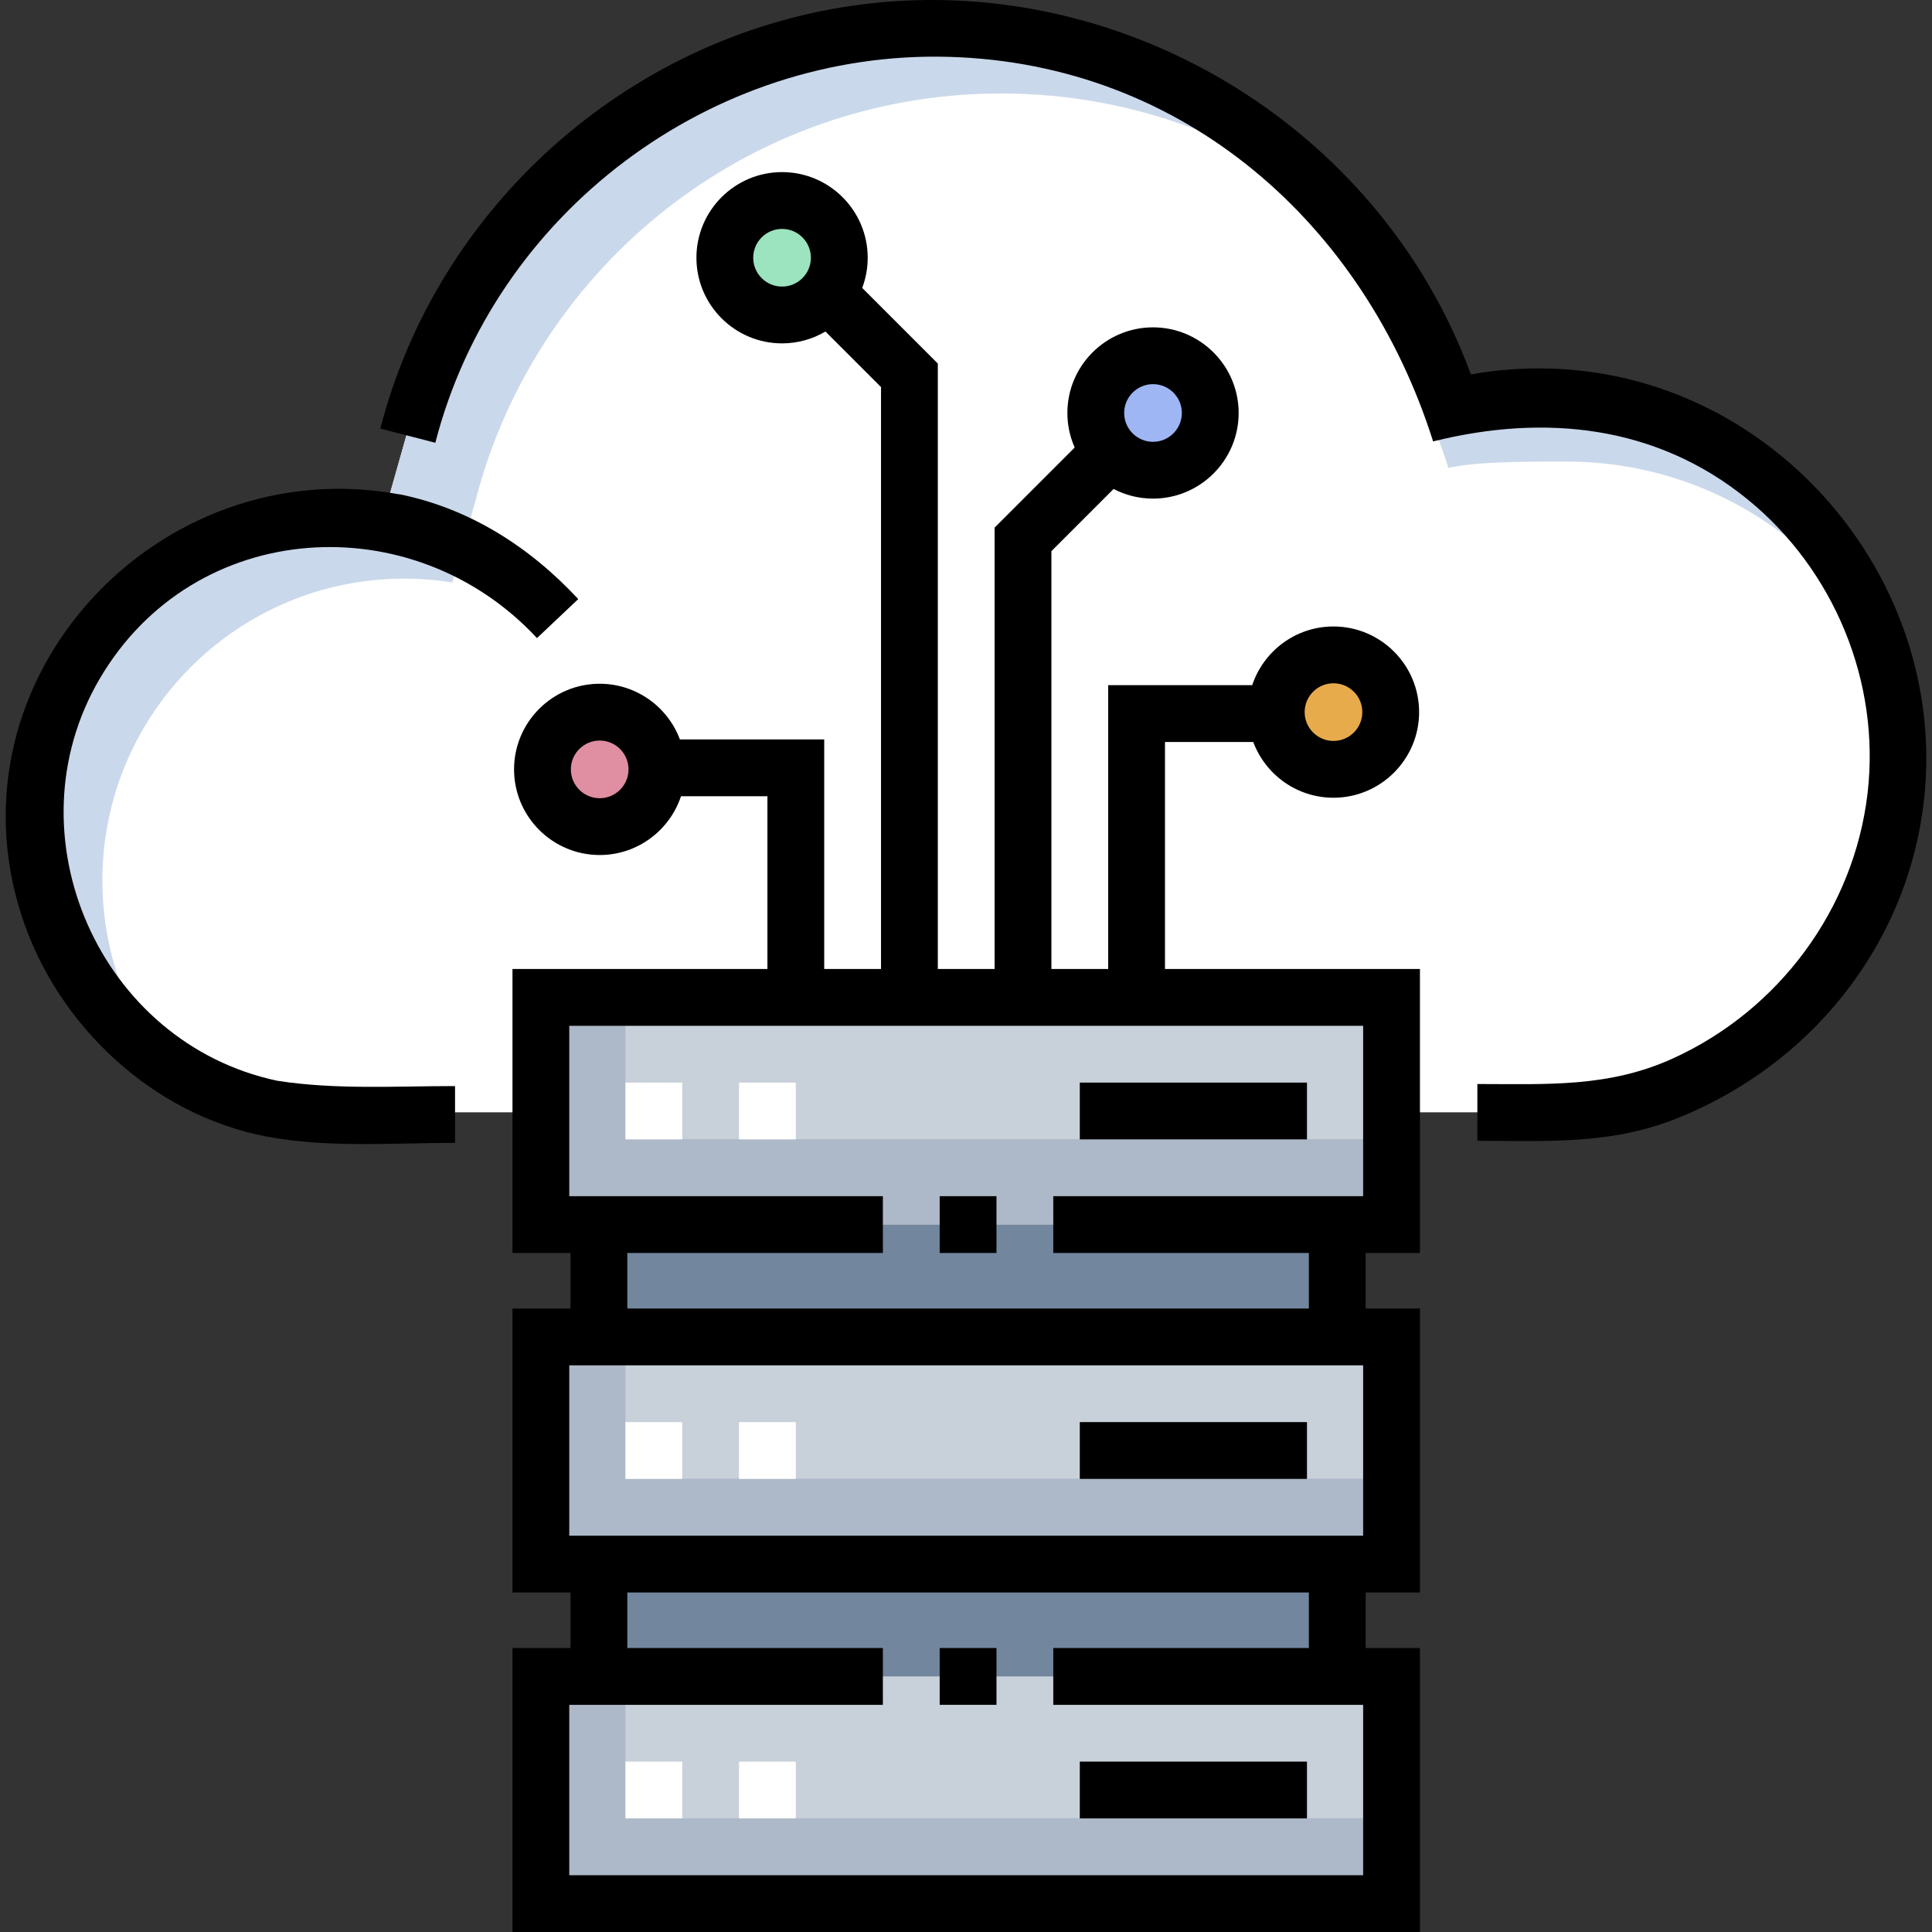<svg id="Capa_1" enable-background="new 0 0 510.25 510.25" height="512" viewBox="0 0 510.25 510.25" width="512" xmlns="http://www.w3.org/2000/svg"><rect x="0" y="0" width="510.25" height="510.25" fill="#333333" stroke="none"/><g><g><g><path d="m142.845 353.085h224.667v59.999h-224.667z" fill="#c8d1da"/></g><g><path d="m165.178 390.531v-37.446h-22.333v59.999h224.667v-22.553z" fill="#adb9c8"/></g><g><path d="m157.178 323.417h196.001v29.999h-196.001z" fill="#72869e"/></g><g><path d="m157.178 412.918h196.001v29.999h-196.001z" fill="#72869e"/></g><g><path d="m142.845 442.752h224.667v59.999h-224.667z" fill="#c8d1da"/></g><g><path d="m406.119 103.348c-7.909 0-15.59.975-22.934 2.802-18.362-57.986-72.601-100.016-136.662-100.016-66.774 0-122.875 45.664-138.796 107.467l-6.142 21.68c-4.129-.66-8.36-1.013-12.675-1.013-44.046 0-79.753 35.706-79.753 79.753 0 44.046 35.706 79.753 79.753 79.753h331.231c59.038-15.836 80.703-55.454 80.703-95.701 0-52.315-42.41-94.725-94.725-94.725z" fill="#fff"/></g><g><path d="m165.178 480.198v-37.446h-22.333v59.999h224.667v-22.553z" fill="#adb9c8"/></g><g><g><path d="m382.549 123.595c7.344-1.826 23.279-1.695 31.188-1.695 22.142 0 42.508 7.599 58.636 20.328-17.231-23.568-45.081-38.88-76.512-38.88-4.52 0-17.217-.778-21.567-.164 3.25 6.537 6.02 13.354 8.255 20.411z" fill="#cad8eb"/></g><g><path d="m27.033 232.573c0-44.046 35.706-79.753 79.753-79.753 4.315 0 8.546.354 12.675 1.013l6.142-21.68c15.922-61.803 72.022-107.467 138.796-107.467 35.901 0 68.715 13.203 93.861 35.014-26.269-32.661-66.559-53.566-111.737-53.566-66.774 0-122.875 45.664-138.796 107.467l-6.142 21.68c-4.129-.66-8.36-1.013-12.675-1.013-44.046 0-79.753 35.706-79.753 79.753 0 26.157 12.593 49.373 32.047 63.917-8.927-12.881-14.171-28.507-14.171-45.365z" fill="#cad8eb"/></g></g><g><path d="m165.178 375.584h15v15h-15z" fill="#fff"/></g><g><path d="m195.178 375.584h15v15h-15z" fill="#fff"/></g><g><path d="m165.178 465.251h15v15h-15z" fill="#fff"/></g><g><path d="m195.178 465.251h15v15h-15z" fill="#fff"/></g><g><path d="m142.845 263.419h224.667v59.999h-224.667z" fill="#c8d1da"/></g><g><path d="m165.178 300.865v-37.447h-22.333v59.999h224.667v-22.552z" fill="#adb9c8"/></g><g><path d="m165.178 285.918h15v15h-15z" fill="#fff"/></g><g><path d="m195.178 285.918h15v15h-15z" fill="#fff"/></g><g><circle cx="352.178" cy="188.07" fill="#e8ab4c" r="15.116"/></g><g><circle cx="304.516" cy="109.07" fill="#9eb6f4" r="15.116"/></g><g><circle cx="206.545" cy="68.071" fill="#9ce3bf" r="15.116"/></g><g><circle cx="158.381" cy="203.197" fill="#e08ea2" r="15.116"/></g></g><g><path d="m406.479 97.295c-6.048 0-12.082.533-18.016 1.588-24.246-66.178-93.588-107.43-163.313-97.381-59.67 8.599-109.656 53.277-124.703 111.688l14.525 3.742c15.668-60.816 72.938-103.704 135.671-101.917 62.03 1.766 109.635 44.052 127.849 101.563 29.372-7.303 58.861-4.35 82.987 15.257 22.908 18.616 35.185 48.288 31.754 77.652-3.583 30.666-23.489 57.401-51.535 70.106-16.987 7.696-33.334 6.702-51.52 6.702v15c18.289 0 34.896 1.076 52.277-5.76 32.264-12.691 56.808-40.285 64.089-74.43 13.377-62.734-35.887-123.81-100.065-123.81z"/><path d="m73.233 285.433c-46.849-9.912-71.13-64.846-46.91-106.156 25.001-42.642 82.841-45.928 115.494-10.752l10.9-10.305c-12.798-13.761-28.642-23.912-47.235-27.692l-.008.038c-63.546-11.73-120.174 48.542-99.721 111.408 9.369 28.798 34.547 52.446 64.586 58.178 16.14 3.08 33.489 1.683 49.84 1.683v-15c-15.546 0-31.536 1.006-46.946-1.402z"/><path d="m285.178 375.584h60v15h-60z"/><path d="m248.174 435.251h15.001v15h-15.001z"/><path d="m285.178 465.251h60v15h-60z"/><path d="m248.174 315.917h15.001v15h-15.001z"/><path d="m285.178 285.918h60v15h-60z"/><path d="m307.678 195.958h23.306c3.208 8.592 11.497 14.728 21.194 14.728 12.471 0 22.616-10.146 22.616-22.616s-10.146-22.616-22.616-22.616c-9.987 0-18.476 6.509-21.464 15.505h-38.036v74.96h-15v-110.359l16.425-16.424c3.119 1.625 6.659 2.55 10.413 2.55 12.471 0 22.616-10.146 22.616-22.616s-10.146-22.616-22.616-22.616-22.616 10.145-22.616 22.616c0 3.246.693 6.332 1.93 9.125l-21.151 21.152v116.571h-15v-159.904l-19.972-19.973c.938-2.48 1.455-5.166 1.455-7.971 0-12.471-10.146-22.616-22.616-22.616s-22.618 10.146-22.618 22.617 10.146 22.616 22.616 22.616c4.181 0 8.098-1.145 11.462-3.131l14.672 14.671v153.691h-15v-60.632h-38.113c-3.215-8.58-11.497-14.705-21.185-14.705-12.471 0-22.616 10.146-22.616 22.616s10.146 22.616 22.616 22.616c9.995 0 18.49-6.52 21.472-15.527h22.826v45.632h-67.333v74.999h15.332v14.668h-15.332v74.999h15.332v14.667h-15.332v74.999h239.666v-74.999h-14.332v-14.667h14.332v-74.999h-14.332v-14.668h14.332v-74.999h-67.333zm44.5-15.504c4.199 0 7.616 3.417 7.616 7.616s-3.417 7.616-7.616 7.616-7.616-3.417-7.616-7.616 3.417-7.616 7.616-7.616zm-47.662-79c4.199 0 7.616 3.417 7.616 7.616s-3.417 7.616-7.616 7.616-7.616-3.417-7.616-7.616 3.417-7.616 7.616-7.616zm-105.588-33.383c0-4.199 3.417-7.616 7.616-7.616s7.616 3.417 7.616 7.616-3.417 7.616-7.616 7.616-7.616-3.417-7.616-7.616zm-40.547 142.743c-4.199 0-7.616-3.417-7.616-7.616s3.417-7.616 7.616-7.616 7.616 3.417 7.616 7.616-3.417 7.616-7.616 7.616zm-8.036 149.771h209.666v44.999h-209.666zm195.334 74.666h-67.505v15h81.837v44.999h-209.666v-44.999h82.828v-15h-67.496v-14.667h180.002zm14.332-119.334h-81.837v15h67.505v14.668h-180.002v-14.668h67.496v-15h-82.828v-44.999h209.666z"/></g></g></svg>